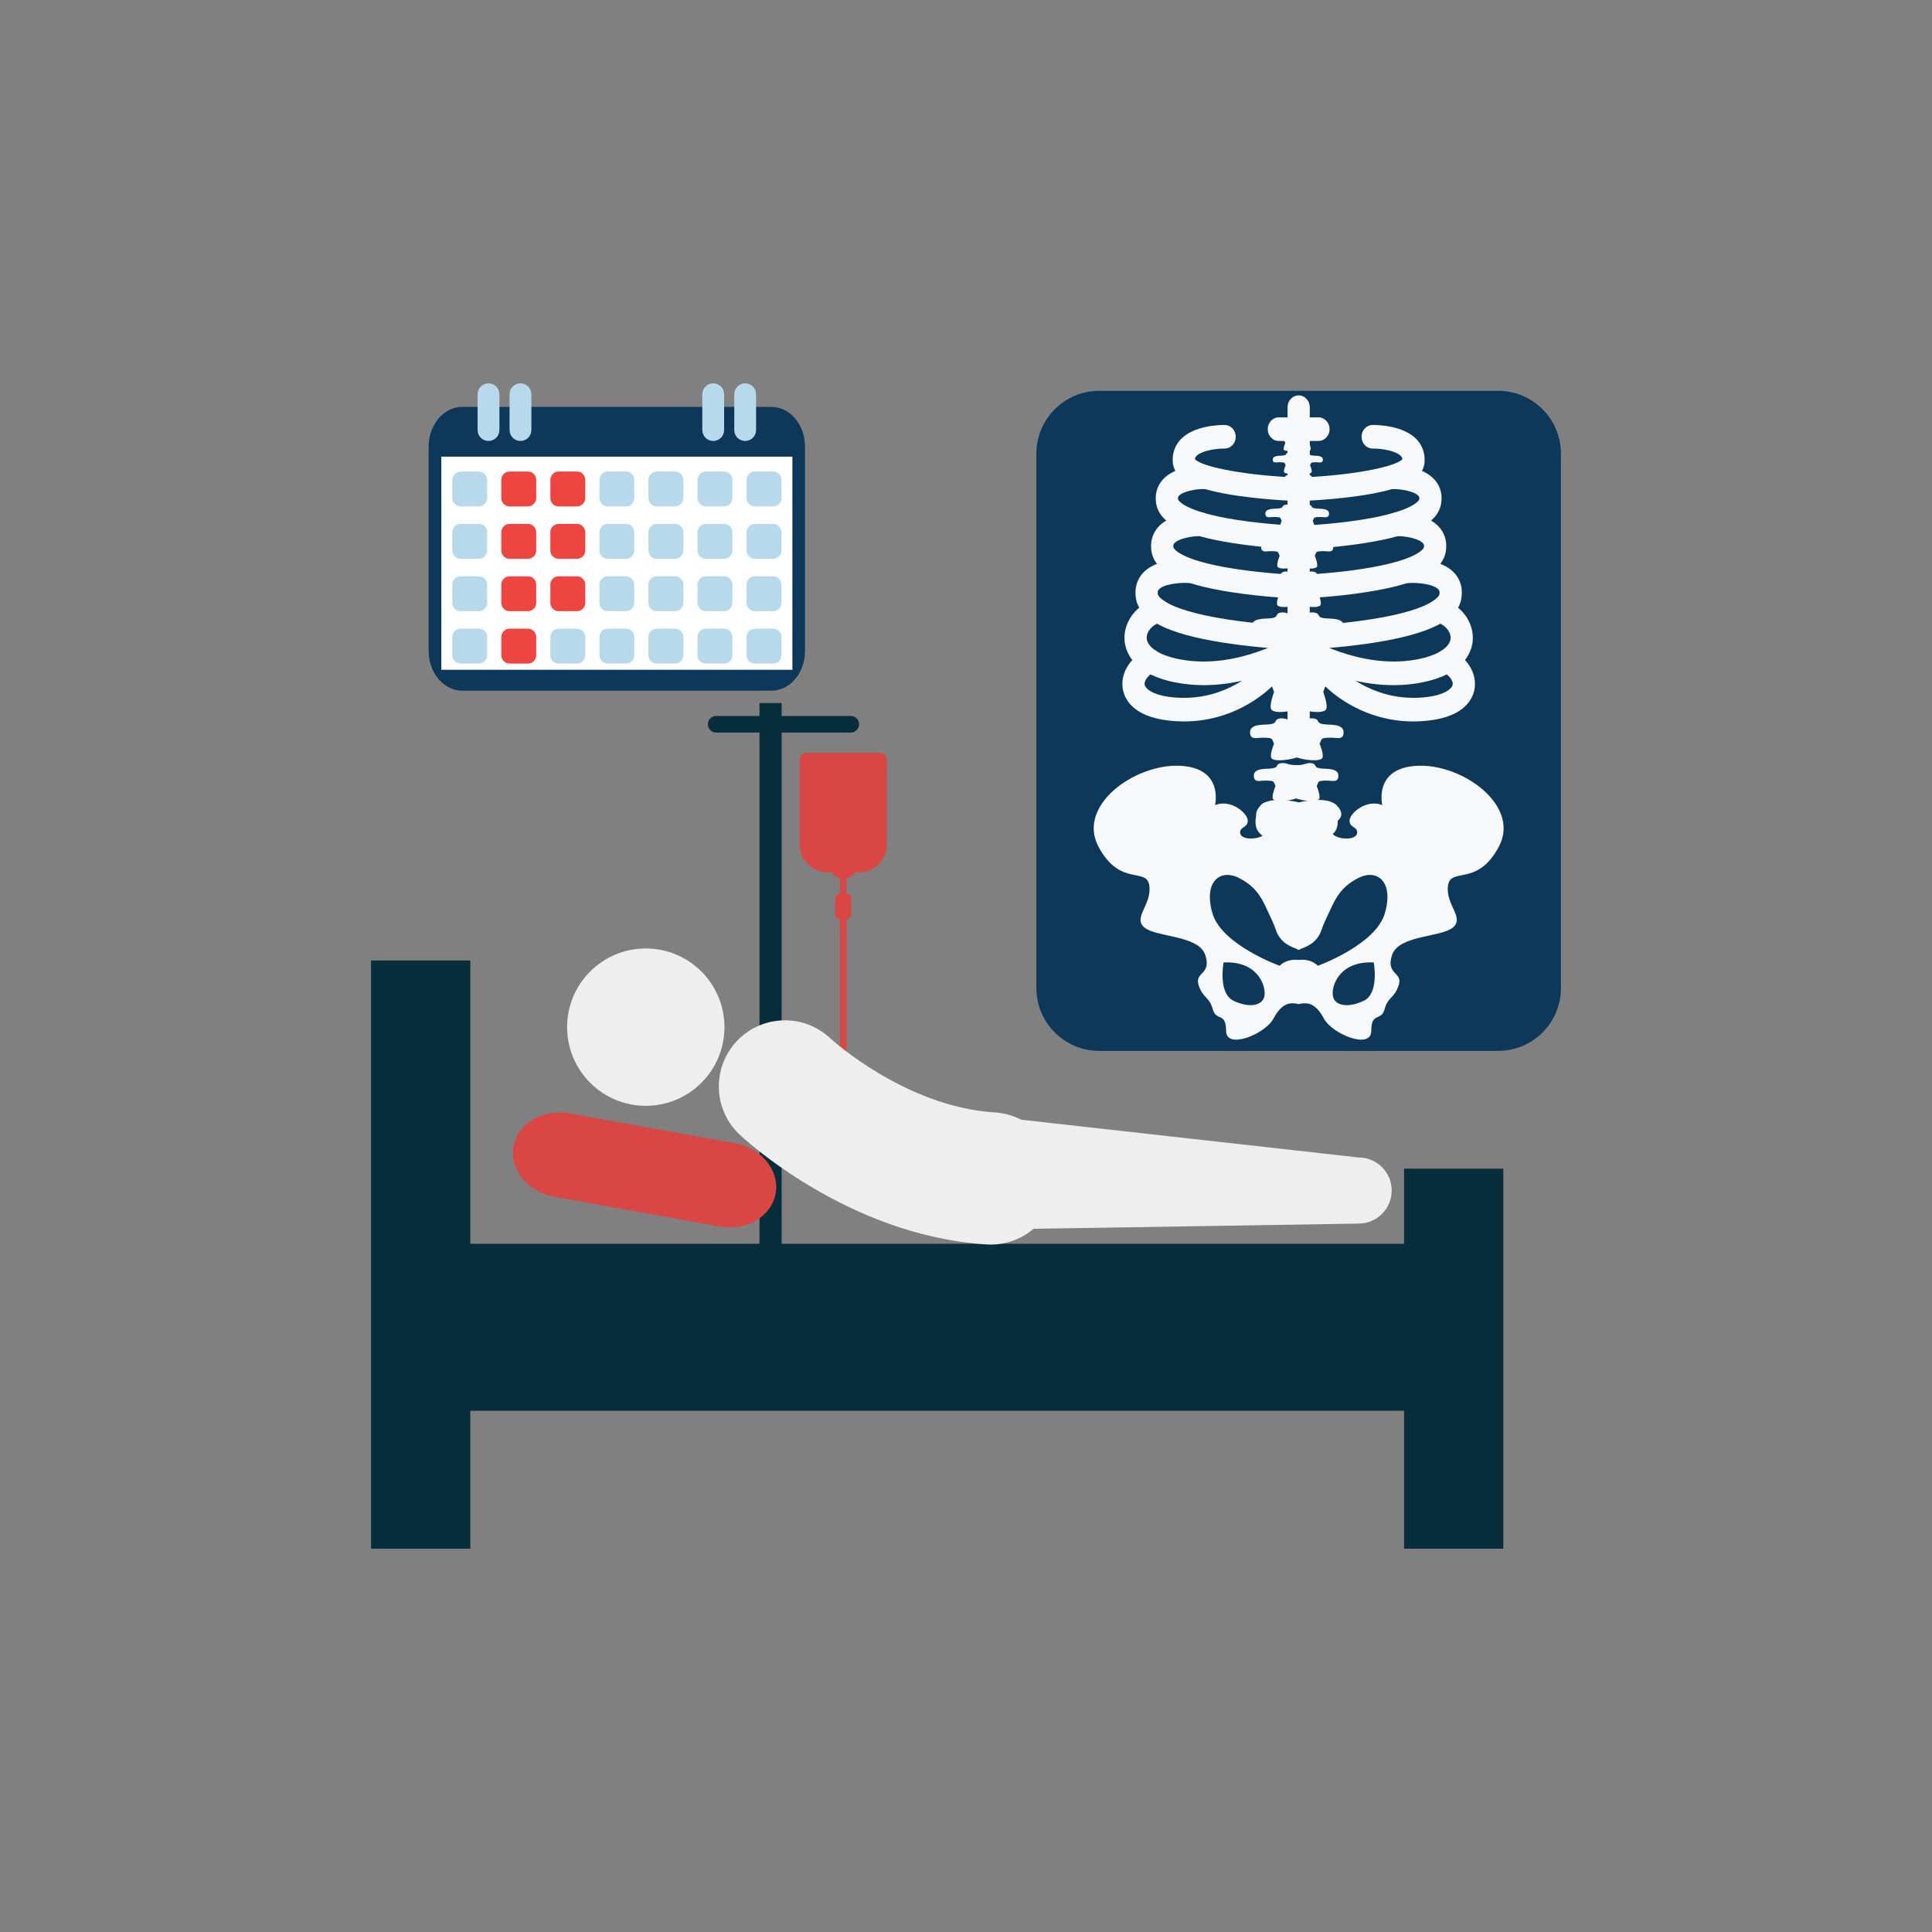<?xml version="1.0" encoding="utf-8"?>
<!-- Generator: Adobe Illustrator 16.0.0, SVG Export Plug-In . SVG Version: 6.00 Build 0)  -->
<!DOCTYPE svg PUBLIC "-//W3C//DTD SVG 1.1//EN" "http://www.w3.org/Graphics/SVG/1.1/DTD/svg11.dtd">
<svg version="1.1" id="Layer_1" xmlns="http://www.w3.org/2000/svg" xmlns:xlink="http://www.w3.org/1999/xlink" x="0px" y="0px"
	 width="350px" height="350px" viewBox="0 0 350 350" enable-background="new 0 0 350 350" xml:space="preserve">
<rect x="0" y="0" width="350" height="350" fill="#808080" stroke="none"/>
<g>
	<g>
		<path fill="#0E385A" d="M199.135,190.38c-6.288,0-11.386-5.098-11.386-11.386V82.186c0-6.288,5.098-11.386,11.386-11.386h72.258
			c6.288,0,11.386,5.098,11.386,11.386v96.809c0,6.288-5.098,11.386-11.386,11.386H199.135z"/>
		<g>
			<g>
				<g>
					<path fill="#F7F8F9" d="M238.854,79.882h-7.181c-1.112,0-2.014-0.957-2.014-2.137s0.901-2.137,2.014-2.137h7.181
						c1.112,0,2.014,0.957,2.014,2.137S239.967,79.882,238.854,79.882z"/>
					<path fill="#F7F8F9" d="M235.264,134.025c-1.111,0-2.014-0.957-2.014-2.137V73.766c0-1.181,0.902-2.138,2.014-2.138
						c1.112,0,2.014,0.957,2.014,2.138v58.123C237.277,133.068,236.376,134.025,235.264,134.025z"/>
					<path fill="#F7F8F9" d="M235.263,90.781c-1.084,0-1.979-0.915-2.011-2.073c-0.033-1.18,0.841-2.165,1.952-2.199
						c8.828-0.278,17.483-1.815,18.85-3.324c-0.016-0.212-0.09-0.369-0.242-0.538c-0.895-0.989-3.564-1.411-5.107-1.386
						c-0.011,0-0.022,0-0.033,0c-1.097,0-1.994-0.935-2.012-2.104c-0.018-1.18,0.869-2.151,1.98-2.17
						c0.566-0.006,5.623-0.015,8.077,2.699c0.97,1.073,1.44,2.434,1.359,3.934c-0.173,3.211-3.833,5.082-12.239,6.259
						c-5.212,0.729-10.3,0.896-10.514,0.902C235.303,90.781,235.283,90.781,235.263,90.781z"/>
					<path fill="#F7F8F9" d="M235.263,99.531c-1.082,0-1.977-0.913-2.011-2.069c-0.035-1.18,0.837-2.167,1.948-2.204
						c0.056-0.002,5.709-0.202,11.373-1.093c9.771-1.536,10.533-3.665,10.537-3.686c0.062-0.391-0.038-0.515-0.111-0.605
						c-0.675-0.841-3.067-1.279-4.567-1.279c-0.019,0-0.035,0-0.056,0c-1.105,0-2.007-0.947-2.016-2.121
						c-0.008-1.179,0.882-2.143,1.993-2.153c0.902-0.01,5.537,0.082,7.705,2.775c0.912,1.132,1.266,2.546,1.022,4.089
						c-0.561,3.563-4.863,5.788-13.949,7.214c-5.891,0.924-11.565,1.123-11.805,1.131C235.306,99.53,235.284,99.531,235.263,99.531z
						"/>
					<path fill="#F7F8F9" d="M235.263,108.437c-1.082,0-1.977-0.912-2.011-2.068c-0.035-1.18,0.837-2.166,1.948-2.204
						c0.059-0.002,5.915-0.209,11.784-1.132c10.336-1.625,10.97-3.857,10.973-3.879c0.063-0.406-0.029-0.563-0.131-0.689
						c-0.744-0.928-3.272-1.353-4.783-1.353c-0.021,0-0.041,0-0.06,0.001c-1.105,0-2.007-0.946-2.016-2.121
						c-0.008-1.179,0.882-2.142,1.992-2.153c0.93-0.009,5.701,0.085,7.926,2.847c0.931,1.155,1.291,2.599,1.043,4.173
						c-0.575,3.653-5.012,5.938-14.385,7.407c-6.097,0.956-11.969,1.163-12.217,1.171
						C235.306,108.437,235.284,108.437,235.263,108.437z"/>
					<path fill="#F7F8F9" d="M235.263,117.729c-1.082,0-1.977-0.913-2.011-2.069c-0.035-1.181,0.837-2.167,1.948-2.204
						c0.064-0.002,6.601-0.233,13.152-1.263c11.87-1.866,12.419-4.498,12.423-4.524c0.089-0.563-0.066-0.745-0.158-0.854
						c-0.855-1.007-3.777-1.309-5.485-1.194c-1.104,0.076-2.065-0.818-2.137-1.995s0.767-2.192,1.874-2.271
						c1.028-0.071,6.28-0.286,8.732,2.591c1.017,1.193,1.413,2.725,1.145,4.427c-0.613,3.896-5.645,6.454-15.834,8.053
						c-6.779,1.063-13.31,1.293-13.585,1.302C235.306,117.728,235.284,117.729,235.263,117.729z"/>
					<path fill="#F7F8F9" d="M252.454,124.122c-9.704,0-17.68-4.962-18.066-5.206c-0.956-0.604-1.27-1.916-0.7-2.93
						c0.569-1.015,1.805-1.347,2.758-0.744l0,0c0.098,0.062,9.903,6.128,20.156,4.235c4.51-0.833,6.155-2.556,6.191-3.89
						c0.033-1.213-1.1-2.487-2.524-2.841c-1.083-0.269-1.756-1.418-1.503-2.567s1.334-1.865,2.419-1.595
						c3.299,0.818,5.721,3.881,5.634,7.126c-0.051,1.879-1.081,6.418-9.527,7.977C255.65,123.991,254.029,124.122,252.454,124.122z"
						/>
					<path fill="#F7F8F9" d="M256.051,130.697c-9.977,0-15.92-6.311-16.178-6.59c-0.778-0.843-0.766-2.195,0.028-3.022
						c0.793-0.823,2.063-0.813,2.843,0.026c0.09,0.095,5.519,5.743,14.347,5.284c4.487-0.231,5.933-1.628,6.069-2.335
						c0.124-0.637-0.493-1.704-1.882-2.428c-0.999-0.52-1.411-1.801-0.921-2.86c0.49-1.059,1.694-1.497,2.693-0.977
						c2.955,1.538,4.583,4.403,4.053,7.13c-0.384,1.974-2.17,5.344-9.816,5.739C256.869,130.687,256.455,130.697,256.051,130.697z"
						/>
					<path fill="#F7F8F9" d="M235.265,90.781c-0.02,0-0.04,0-0.061,0c-0.214-0.007-5.302-0.173-10.514-0.902
						c-8.405-1.177-12.065-3.048-12.238-6.259c-0.081-1.5,0.389-2.86,1.358-3.933c2.454-2.716,7.508-2.706,8.077-2.7
						c1.111,0.019,1.998,0.99,1.98,2.17c-0.018,1.169-0.915,2.104-2.012,2.104c-0.011,0-0.022,0-0.033,0
						c-1.574-0.023-4.216,0.396-5.108,1.388c-0.152,0.168-0.225,0.325-0.242,0.536c1.367,1.509,10.022,3.046,18.851,3.324
						c1.111,0.034,1.985,1.02,1.953,2.199C237.244,89.866,236.35,90.781,235.265,90.781z"/>
					<path fill="#F7F8F9" d="M235.265,99.531c-0.021,0-0.043-0.001-0.064-0.002c-0.238-0.008-5.914-0.207-11.805-1.131
						c-9.086-1.426-13.388-3.65-13.949-7.214c-0.243-1.542,0.11-2.957,1.022-4.089c2.168-2.693,6.801-2.783,7.705-2.775
						c1.112,0.011,2.005,0.978,1.995,2.157c-0.011,1.18-0.928,2.117-2.032,2.117c-1.502-0.025-3.928,0.431-4.608,1.279
						c-0.073,0.091-0.173,0.216-0.111,0.605c0.004,0.021,0.767,2.149,10.537,3.686c5.664,0.891,11.317,1.091,11.374,1.093
						c1.111,0.037,1.983,1.024,1.947,2.204C237.241,98.618,236.347,99.531,235.265,99.531z"/>
					<path fill="#F7F8F9" d="M235.265,108.437c-0.021,0-0.043,0-0.064-0.001c-0.248-0.008-6.119-0.215-12.216-1.171
						c-9.374-1.47-13.81-3.754-14.386-7.407c-0.247-1.574,0.113-3.018,1.044-4.173c2.225-2.763,6.991-2.852,7.925-2.847
						c1.111,0.012,2.005,0.977,1.994,2.157c-0.011,1.174-0.91,2.117-2.013,2.117c-0.021,0-0.045,0-0.067-0.001
						c-1.507,0-4.036,0.425-4.779,1.353c-0.102,0.126-0.195,0.283-0.132,0.688c0.004,0.022,0.638,2.259,11.002,3.884
						c5.869,0.921,11.697,1.126,11.755,1.128c1.112,0.037,1.984,1.024,1.948,2.204C237.242,107.524,236.347,108.437,235.265,108.437
						z"/>
					<path fill="#F7F8F9" d="M235.265,117.729c-0.021,0-0.043-0.001-0.064-0.002c-0.275-0.009-6.806-0.238-13.584-1.302
						c-10.189-1.599-15.222-4.157-15.835-8.053c-0.268-1.702,0.128-3.233,1.145-4.427c2.452-2.876,7.705-2.662,8.731-2.591
						c1.109,0.078,1.95,1.096,1.877,2.273s-1.028,2.069-2.142,1.992c-1.702-0.112-4.626,0.188-5.481,1.194
						c-0.092,0.108-0.247,0.29-0.158,0.854c0.004,0.026,0.552,2.658,12.422,4.524c6.552,1.029,13.088,1.261,13.153,1.263
						c1.111,0.037,1.983,1.023,1.947,2.204C237.241,116.815,236.347,117.729,235.265,117.729z"/>
					<path fill="#F7F8F9" d="M218.073,124.122c-1.575,0-3.195-0.131-4.838-0.435c-8.445-1.559-9.476-6.098-9.525-7.978
						c-0.088-3.244,2.334-6.307,5.634-7.125c1.083-0.269,2.165,0.445,2.418,1.595s-0.42,2.299-1.503,2.567
						c-1.425,0.354-2.557,1.628-2.524,2.841c0.036,1.334,1.682,3.057,6.191,3.89c10.251,1.893,20.058-4.174,20.156-4.235
						c0.957-0.601,2.19-0.268,2.758,0.747c0.567,1.014,0.255,2.323-0.699,2.927C235.753,119.16,227.776,124.122,218.073,124.122z"/>
					<path fill="#F7F8F9" d="M214.477,130.697c-0.405,0-0.817-0.011-1.236-0.032c-7.646-0.396-9.433-3.766-9.816-5.739
						c-0.53-2.727,1.099-5.592,4.053-7.13c0.998-0.521,2.205-0.083,2.693,0.977c0.49,1.06,0.078,2.341-0.92,2.86
						c-1.39,0.724-2.007,1.791-1.883,2.428c0.137,0.707,1.583,2.104,6.069,2.335c8.94,0.466,14.289-5.222,14.343-5.279
						c0.777-0.843,2.053-0.857,2.847-0.031c0.794,0.827,0.808,2.18,0.028,3.022C230.396,124.387,224.452,130.697,214.477,130.697z"
						/>
				</g>
				<path fill="#F7F8F9" d="M256.892,138.724c-8.159,0.302-6.478,7.127-6.478,7.127c-2.836-1.155-5.925,1.458-5.925,2.818
					s1.519,1.058,1.367,2.267s-2.856,1.209-4.065,0.453s0.028-1.813,0.18-2.267s2.054-1.208,0.241-3.173
					c-1.589-1.721-5.878-0.836-6.917-0.591c-1.045-0.245-5.358-1.13-6.947,0.591c-1.813,1.965,0.058,2.72,0.209,3.173
					s1.389,1.511,0.18,2.267c-1.208,0.756-3.914,0.756-4.065-0.453c-0.15-1.209,1.367-0.906,1.367-2.267s-3.09-3.974-5.925-2.818
					c0,0,1.682-6.825-6.478-7.127c-8.159-0.303-18.575,7.238-14.647,14.643c3.929,7.404,8.77,3.62,9.223,7.095
					c0.453,3.476-3.02,5.739-0.904,7.552c2.115,1.813,9.823,1.358,11.031,4.984c1.209,3.627-1.964,3.021-1.208,5.439
					s1.965,2.113,2.568,4.381c0.605,2.267,2.418,0.454,2.418,3.929c0,3.476,7.102,0.604,8.613-2.267
					c1.511-2.871,3.07-2.72,3.523-2.72c0.228,0,0.521,0.038,0.797,0.075v0.075c0,0,0.092-0.017,0.225-0.04
					c0.14,0.023,0.234,0.04,0.234,0.04v-0.077c0.275-0.037,0.559-0.073,0.781-0.073c0.453,0,2.009-0.151,3.521,2.72
					c1.511,2.87,8.606,5.742,8.606,2.267c0-3.475,1.81-1.662,2.414-3.929c0.604-2.268,1.813-1.963,2.568-4.381
					c0.755-2.418-2.418-1.813-1.21-5.439c1.21-3.626,8.916-3.171,11.032-4.984c2.115-1.813-1.358-4.076-0.904-7.552
					c0.453-3.475,5.293,0.31,9.222-7.095C275.467,145.962,265.051,138.421,256.892,138.724z M229.067,180.399
					c-0.302,1.813-2.72,2.267-5.591,0.907c-2.87-1.36-1.813-6.951-1.813-6.951C227.858,174.054,229.369,178.587,229.067,180.399z
					 M247.051,181.307c-2.871,1.359-5.289,0.906-5.591-0.907c-0.302-1.813,1.209-6.346,7.404-6.044
					C248.864,174.355,249.922,179.946,247.051,181.307z M250.886,165.44c-1.662,5.742-12.149,9.521-12.149,9.521
					c-1.216-1.216-2.85-1.138-3.442-1.06c-0.601-0.078-2.255-0.156-3.471,1.06c0,0-10.52-3.778-12.182-9.521
					c-1.662-5.741,1.418-8.159,4.893-6.346c3.476,1.813,4.231,4.08,5.591,6.951c1.36,2.87,0.88,2.719,1.937,4.079
					c0.771,0.99,2.254,1.578,2.988,1.825v0.139c0,0,0.084-0.021,0.229-0.065c0.146,0.044,0.23,0.065,0.23,0.065v-0.14
					c0.734-0.249,2.204-0.836,2.972-1.824c1.059-1.36,0.573-1.209,1.934-4.079c1.359-2.871,2.109-5.138,5.585-6.951
					C249.474,157.281,252.548,159.699,250.886,165.44z"/>
				<g>
					<path fill="#F7F8F9" d="M241.058,145.576c-1.075-0.741-2.793,0.571-2.941,0.683l-0.022,0.08c0,0-1.217,0.427-1.939-0.296
						c-0.723-0.724-1.249-0.659-1.249-0.659s-0.538-0.064-1.261,0.659c-0.723,0.723-1.945,0.296-1.945,0.296l-0.028-0.08
						c-0.147-0.111-1.866-1.424-2.941-0.683c-1.074,0.741-1.906,3.837-0.664,5.227c1.24,1.39,4.67,3.058,4.967,3.688
						c0.296,0.631-0.13,0.557-0.241,1.594c-0.11,1.038,0.687,1.483,1.168,2.076c0.482,0.593,0.223,1.705,0.464,2.057
						c0.202,0.296,0.37,0.797,0.453,1.006c0.002,0.062,0.005,0.094,0.009,0.087c0.004-0.005,0.01-0.021,0.015-0.03
						c0.005,0.01,0.011,0.025,0.015,0.03c0.003,0.007,0.007-0.026,0.009-0.09c0.08-0.211,0.24-0.708,0.442-1.003
						c0.24-0.352-0.019-1.464,0.463-2.057s1.278-1.038,1.168-2.076c-0.111-1.037-0.537-0.963-0.24-1.594
						c0.296-0.63,3.726-2.298,4.966-3.688C242.964,149.413,242.133,146.317,241.058,145.576z M230.977,149.341
						c0-0.513,0.626-0.926,1.398-0.926s1.399,0.413,1.399,0.926c0,0.512-0.627,0.926-1.399,0.926S230.977,149.853,230.977,149.341z
						 M233.533,151.972c-0.378,0-0.686-0.245-0.686-0.547s0.308-0.546,0.686-0.546c0.379,0,0.686,0.244,0.686,0.546
						S233.912,151.972,233.533,151.972z M236.757,152.009c-0.398,0-0.723-0.253-0.723-0.565c0-0.312,0.324-0.564,0.723-0.564
						c0.399,0,0.723,0.253,0.723,0.564C237.479,151.756,237.156,152.009,236.757,152.009z M237.499,150.267
						c-0.717,0-1.298-0.369-1.298-0.824s0.581-0.824,1.298-0.824c0.716,0,1.296,0.369,1.296,0.824S238.215,150.267,237.499,150.267z
						"/>
					<path fill="#F7F8F9" d="M231.993,79.706c0.741,0.037,0.631,0.056,0.854,0.537c0,0-0.426,0.945-0.259,1.241
						c0.167,0.297,1.112,0.222,1.594,0.148c0.481-0.074,0.815-0.186,0.815-0.186l0.002-0.145L235,81.447
						c0,0,0.334,0.111,0.815,0.186c0.482,0.073,1.427,0.148,1.594-0.148c0.167-0.296-0.26-1.241-0.26-1.241
						c0.223-0.481,0.111-0.5,0.853-0.537s1.39,0.277,1.408-0.464s-1.167-0.667-1.631-0.704c-0.463-0.037-0.685-0.073-0.777-0.296
						s-0.584-0.334-1.121-0.167c-0.411,0.128-0.64,0.125-0.976,0.116c0,0.009-0.471,0.012-0.883-0.116
						c-0.537-0.167-0.948-0.056-1.041,0.167s-0.308,0.259-0.771,0.296c-0.464,0.037-1.646-0.037-1.627,0.704
						C230.602,79.983,231.252,79.669,231.993,79.706z"/>
					<path fill="#F7F8F9" d="M234.905,78.187c0,0-0.021,0.001,0,0.003C234.926,78.188,234.905,78.187,234.905,78.187z"/>
					<path fill="#F7F8F9" d="M232.028,83.741c0.762,0.038,0.65,0.058,0.879,0.552c0,0-0.437,0.972-0.266,1.275
						c0.172,0.305,1.143,0.229,1.638,0.153c0.495-0.076,0.838-0.191,0.838-0.191l0.002-0.148l0.002,0.148
						c0,0,0.342,0.115,0.837,0.191c0.495,0.075,1.466,0.151,1.638-0.153c0.171-0.304-0.267-1.275-0.267-1.275
						c0.229-0.494,0.114-0.514,0.875-0.552c0.762-0.037,1.428,0.286,1.447-0.476c0.019-0.762-1.199-0.686-1.676-0.724
						c-0.476-0.038-0.703-0.076-0.799-0.304c-0.095-0.229-0.658-0.343-1.211-0.172c-0.422,0.131-0.725,0.129-1.061,0.12
						c0,0.009-0.425,0.011-0.848-0.12c-0.552-0.171-0.945-0.057-1.04,0.172c-0.095,0.228-0.302,0.266-0.777,0.304
						c-0.477,0.038-1.684-0.038-1.664,0.724C230.595,84.027,231.267,83.704,232.028,83.741z"/>
					<path fill="#F7F8F9" d="M234.905,82.184c0.021-0.002,0-0.003,0-0.003S234.884,82.182,234.905,82.184z"/>
					<path fill="#F7F8F9" d="M235.241,86.271c0.025-0.002,0-0.004,0-0.004S235.217,86.27,235.241,86.271z"/>
					<path fill="#F7F8F9" d="M231.608,88.094c0.891,0.044,0.756,0.066,1.023,0.646c0,0-0.513,1.135-0.313,1.491
						s1.336,0.268,1.914,0.179c0.579-0.089,0.98-0.223,0.98-0.223l0.001-0.174l0.002,0.174c0,0,0.4,0.134,0.979,0.223
						s1.715,0.178,1.915-0.179s-0.312-1.491-0.312-1.491c0.267-0.579,0.134-0.602,1.023-0.646c0.891-0.045,1.671,0.333,1.692-0.558
						c0.022-0.89-1.402-0.801-1.959-0.845c-0.557-0.045-0.823-0.09-0.935-0.356c-0.112-0.268-0.632-0.4-1.277-0.2
						c-0.494,0.152-0.767,0.149-1.104,0.14c0,0.01-0.635,0.013-1.129-0.14c-0.646-0.2-1.175-0.067-1.286,0.2
						c-0.111,0.267-0.387,0.312-0.943,0.356c-0.557,0.044-1.986-0.045-1.964,0.845C229.941,88.427,230.719,88.049,231.608,88.094z"
						/>
					<path fill="#F7F8F9" d="M231.079,93.659c0.969,0.048,0.824,0.073,1.114,0.702c0,0-0.556,1.235-0.338,1.622
						c0.218,0.388,1.453,0.291,2.082,0.194c0.63-0.098,1.065-0.242,1.065-0.242l0.002-0.189l0.002,0.189
						c0,0,0.437,0.145,1.065,0.242c0.63,0.097,1.864,0.193,2.082-0.194c0.218-0.387-0.339-1.622-0.339-1.622
						c0.291-0.629,0.146-0.654,1.114-0.702c0.968-0.049,1.815,0.363,1.84-0.605c0.023-0.969-1.526-0.871-2.131-0.92
						c-0.605-0.049-0.896-0.097-1.017-0.387c-0.121-0.291-0.751-0.436-1.453-0.218c-0.537,0.167-0.928,0.163-1.264,0.152
						c0,0.011-0.627,0.015-1.164-0.152c-0.702-0.218-1.245-0.073-1.366,0.218c-0.122,0.29-0.405,0.338-1.01,0.387
						c-0.605,0.049-2.151-0.049-2.128,0.92C229.262,94.022,230.111,93.61,231.079,93.659z"/>
					<path fill="#F7F8F9" d="M234.905,91.678c0.027-0.002,0-0.003,0-0.003S234.878,91.676,234.905,91.678z"/>
					<path fill="#F7F8F9" d="M230.56,99.844c1.097,0.059,0.933,0.089,1.262,0.851c0,0-0.63,1.494-0.383,1.964
						c0.247,0.469,1.645,0.351,2.357,0.234c0.713-0.118,1.207-0.294,1.207-0.294l0.002-0.229l0.003,0.229
						c0,0,0.493,0.176,1.206,0.294c0.713,0.116,2.111,0.234,2.358-0.234c0.246-0.47-0.384-1.964-0.384-1.964
						c0.328-0.762,0.164-0.792,1.261-0.851s2.057,0.44,2.084-0.732s-1.728-1.055-2.413-1.113c-0.686-0.06-1.014-0.118-1.151-0.47
						c-0.137-0.352-0.844-0.527-1.639-0.264c-0.609,0.202-1.089,0.198-1.425,0.185c0,0.014-0.716,0.018-1.324-0.185
						c-0.795-0.264-1.414-0.088-1.552,0.264c-0.137,0.352-0.46,0.41-1.145,0.47c-0.687,0.059-2.438-0.06-2.41,1.113
						S229.463,99.785,230.56,99.844z"/>
					<path fill="#F7F8F9" d="M234.905,97.446c0.03-0.003,0-0.005,0-0.005S234.874,97.443,234.905,97.446z"/>
					<path fill="#F7F8F9" d="M230.429,106.505c1.204,0.064,1.023,0.098,1.385,0.934c0,0-0.692,1.641-0.421,2.155
						c0.271,0.516,1.806,0.387,2.589,0.259c0.782-0.13,1.324-0.323,1.324-0.323l0.002-0.251l0.003,0.251
						c0,0,0.542,0.193,1.324,0.323c0.783,0.128,2.318,0.257,2.589-0.259c0.271-0.515-0.421-2.155-0.421-2.155
						c0.361-0.836,0.181-0.869,1.385-0.934s2.258,0.482,2.287-0.805c0.03-1.287-1.896-1.158-2.648-1.223
						c-0.753-0.064-1.114-0.128-1.265-0.515c-0.15-0.386-0.904-0.579-1.777-0.289c-0.669,0.222-1.206,0.216-1.543,0.203
						c0,0.013-0.808,0.019-1.476-0.203c-0.873-0.29-1.563-0.097-1.713,0.289c-0.151,0.387-0.511,0.45-1.264,0.515
						s-2.678-0.064-2.648,1.223C228.171,106.987,229.225,106.44,230.429,106.505z"/>
					<path fill="#F7F8F9" d="M235.241,103.872c0.034-0.003,0-0.006,0-0.006S235.208,103.869,235.241,103.872z"/>
					<path fill="#F7F8F9" d="M229.445,114.387c1.397,0.075,1.189,0.113,1.608,1.083c0,0-0.802,1.904-0.487,2.502
						c0.313,0.597,2.096,0.447,3.004,0.299c0.908-0.149,1.537-0.374,1.537-0.374l0.003-0.292l0.003,0.292
						c0,0,0.629,0.225,1.537,0.374c0.908,0.148,2.689,0.298,3.004-0.299c0.313-0.598-0.489-2.502-0.489-2.502
						c0.419-0.97,0.21-1.008,1.606-1.083c1.397-0.074,2.62,0.561,2.654-0.934c0.035-1.492-2.2-1.343-3.073-1.418
						c-0.874-0.074-1.292-0.149-1.467-0.597s-1.114-0.672-2.127-0.336c-0.775,0.257-1.181,0.251-1.854,0.235
						c0,0.016-0.873,0.021-1.648-0.235c-1.013-0.336-1.781-0.111-1.956,0.336s-0.576,0.522-1.449,0.597
						c-0.873,0.075-3.1-0.074-3.065,1.418C226.821,114.947,228.048,114.313,229.445,114.387z"/>
					<path fill="#F7F8F9" d="M234.905,111.333c0.039-0.004,0-0.007,0-0.007S234.866,111.329,234.905,111.333z"/>
					<path fill="#F7F8F9" d="M241.023,121.101c-0.96-0.093-1.42-0.185-1.612-0.738c-0.191-0.555-1.121-0.832-2.234-0.416
						c-0.853,0.318-1.599,0.311-1.936,0.291c0,0.02-1.062,0.027-1.914-0.291c-1.113-0.416-2.009-0.139-2.201,0.416
						c-0.192,0.554-0.659,0.646-1.619,0.738c-0.959,0.094-3.42-0.093-3.381,1.757c0.038,1.85,1.381,1.063,2.916,1.156
						c1.535,0.092,1.304,0.139,1.765,1.341c0,0-0.884,2.356-0.537,3.097c0.345,0.74,2.302,0.554,3.301,0.37
						c0.998-0.186,1.688-0.463,1.688-0.463l0.003-0.361l0.004,0.361c0,0,0.69,0.277,1.688,0.463c0.999,0.184,2.956,0.37,3.302-0.37
						s-0.538-3.097-0.538-3.097c0.461-1.202,0.23-1.249,1.767-1.341c1.536-0.093,2.879,0.693,2.917-1.156
						C244.44,121.008,241.983,121.194,241.023,121.101z"/>
					<path fill="#F7F8F9" d="M235.241,120.23c0.044-0.004,0-0.007,0-0.007S235.198,120.227,235.241,120.23z"/>
					<path fill="#F7F8F9" d="M234.905,130.522c0,0-0.04,0.003,0,0.006C234.945,130.525,234.905,130.522,234.905,130.522z"/>
					<path fill="#F7F8F9" d="M240.272,131.245c-0.89-0.077-1.316-0.152-1.495-0.608c-0.178-0.457-1.043-0.685-2.075-0.343
						c-0.789,0.263-1.461,0.256-1.797,0.239c0,0.017-0.981,0.023-1.771-0.239c-1.031-0.342-1.86-0.114-2.038,0.343
						c-0.179,0.456-0.61,0.531-1.5,0.608c-0.89,0.076-3.17-0.077-3.135,1.444c0.036,1.523,1.28,0.876,2.704,0.952
						c1.423,0.075,1.209,0.114,1.636,1.104c0,0-0.818,1.939-0.498,2.549c0.319,0.608,2.135,0.455,3.06,0.304
						c0.926-0.151,1.565-0.38,1.565-0.38l0.004-0.299l0.003,0.299c0,0,0.641,0.229,1.565,0.38c0.926,0.151,2.74,0.305,3.061-0.304
						c0.321-0.609-0.498-2.549-0.498-2.549c0.428-0.989,0.214-1.028,1.637-1.104c1.424-0.076,2.67,0.571,2.705-0.952
						C243.439,131.168,241.162,131.321,240.272,131.245z"/>
					<path fill="#F7F8F9" d="M234.905,138.59c0,0-0.037,0.002,0,0.006C234.941,138.592,234.905,138.59,234.905,138.59z"/>
					<path fill="#F7F8F9" d="M239.632,139.243c-0.805-0.069-1.191-0.138-1.353-0.551c-0.161-0.412-0.879-0.619-1.813-0.31
						c-0.715,0.237-1.225,0.232-1.561,0.218c0,0.015-0.953,0.02-1.668-0.218c-0.934-0.31-1.716-0.103-1.877,0.31
						c-0.161,0.413-0.568,0.481-1.373,0.551c-0.806,0.069-2.877-0.069-2.845,1.308c0.032,1.378,1.154,0.792,2.442,0.86
						c1.288,0.069,1.092,0.104,1.479,1c0,0-0.742,1.754-0.452,2.305c0.289,0.552,1.932,0.413,2.769,0.276
						c0.837-0.138,1.416-0.345,1.416-0.345l0.003-0.27l0.003,0.27c0,0,0.579,0.207,1.417,0.345c0.837,0.137,2.479,0.275,2.769-0.276
						c0.291-0.551-0.45-2.305-0.45-2.305c0.387-0.896,0.193-0.931,1.481-1c1.288-0.068,2.415,0.518,2.447-0.86
						C242.498,139.174,240.437,139.313,239.632,139.243z"/>
				</g>
			</g>
		</g>
	</g>
	<g>
		<rect x="67.222" y="174" fill="#082E3C" width="17.978" height="106.555"/>
		<rect x="254.357" y="211.712" fill="#082E3C" width="17.979" height="68.843"/>
		<rect x="82.13" y="225.322" fill="#082E3C" width="179.783" height="30.256"/>
		<circle fill="#EEEEEE" cx="116.99" cy="186.076" r="14.252"/>
		<g>
			<line fill="#F7F7F8" x1="183.423" y1="215.677" x2="246.128" y2="215.677"/>
			<path fill="#EEEEEE" d="M246.128,221.666l-64.021,1.023c-3.308,0-4.673-3.705-4.673-7.013s-4.975-13.154,4.673-13.154
				l64.021,7.164c3.308,0,5.99,2.683,5.99,5.99S249.436,221.666,246.128,221.666z"/>
		</g>
		<path fill="#DA4643" d="M159.466,136.392h-13.407c-0.653,0-1.184,0.529-1.184,1.183v0.353v5.029v3.352v6.699
			c0,2.766,2.263,5.029,5.03,5.029h0.892c0.017,0.484,0.589,0.888,1.373,1.028v0.207v2.656h-0.027c-0.458,0-0.838,0.379-0.838,0.838
			v2.908c0,0.46,0.38,0.838,0.838,0.838h0.027v27.406h1.185v-27.406h0.026c0.463,0,0.84-0.378,0.84-0.838v-2.908
			c0-0.459-0.377-0.838-0.84-0.838h-0.026v-2.656v-0.207c0.783-0.139,1.357-0.544,1.375-1.028h0.888c2.768,0,5.03-2.264,5.03-5.029
			v-6.699v-3.352v-5.029v-0.353C160.647,136.921,160.118,136.392,159.466,136.392z"/>
		<path fill="#082E3C" d="M155.631,131.208c0,0.831-0.672,1.503-1.503,1.503H129.74c-0.83,0-1.503-0.672-1.503-1.503l0,0
			c0-0.83,0.673-1.504,1.503-1.504h24.388C154.959,129.704,155.631,130.378,155.631,131.208L155.631,131.208z"/>
		<rect x="137.592" y="127.365" fill="#082E3C" width="4.009" height="112.917"/>
		<path fill="#DA4643" d="M140.511,216.216c-0.752,4.173-5.283,6.849-10.128,5.978l-29.94-5.385
			c-4.841-0.873-8.157-4.958-7.408-9.135l0,0c0.752-4.167,5.284-6.842,10.125-5.972l29.939,5.384
			C137.945,207.959,141.259,212.044,140.511,216.216L140.511,216.216z"/>
		<path fill="#EEEEEE" d="M179.486,225.463c-0.251,0-0.505-0.009-0.761-0.024c-25.09-1.566-43.963-19.165-44.756-19.913
			c-4.805-4.549-5.016-12.129-0.471-16.937c4.54-4.792,12.094-5.013,16.902-0.503c0.257,0.239,13.62,12.43,29.822,13.441
			c6.601,0.412,11.62,6.101,11.207,12.705C191.033,220.579,185.759,225.463,179.486,225.463z"/>
	</g>
	<g>
		<g>
			<path fill="#0E385A" d="M139.743,73.716H83.747c-3.362,0-6.088,3.209-6.088,7.17v37.067c0,3.959,2.726,7.169,6.088,7.169h55.996
				c3.361,0,6.088-3.21,6.088-7.169V80.886C145.831,76.925,143.104,73.716,139.743,73.716z M143.538,121.325H79.953V82.73h63.585
				V121.325z"/>
			<rect x="79.953" y="82.73" fill="#FFFFFF" width="63.585" height="38.595"/>
		</g>
		<g>
			<g>
				<g>
					<g>
						<path fill="#B8D9EB" d="M90.474,77.908c0,1.092-0.885,1.977-1.978,1.977l0,0c-1.091,0-1.977-0.885-1.977-1.977v-6.485
							c0-1.092,0.886-1.978,1.977-1.978l0,0c1.093,0,1.978,0.886,1.978,1.978V77.908z"/>
						<path fill="#B8D9EB" d="M96.264,77.908c0,1.092-0.885,1.977-1.977,1.977l0,0c-1.092,0-1.978-0.885-1.978-1.977v-6.485
							c0-1.092,0.886-1.978,1.978-1.978l0,0c1.092,0,1.977,0.886,1.977,1.978V77.908z"/>
					</g>
					<g>
						<path fill="#B8D9EB" d="M131.181,77.908c0,1.092-0.885,1.977-1.977,1.977l0,0c-1.092,0-1.978-0.885-1.978-1.977v-6.485
							c0-1.092,0.886-1.978,1.978-1.978l0,0c1.092,0,1.977,0.886,1.977,1.978V77.908z"/>
						<path fill="#B8D9EB" d="M136.972,77.908c0,1.092-0.886,1.977-1.979,1.977l0,0c-1.092,0-1.977-0.885-1.977-1.977v-6.485
							c0-1.092,0.885-1.978,1.977-1.978l0,0c1.093,0,1.979,0.886,1.979,1.978V77.908z"/>
					</g>
				</g>
			</g>
			<g>
				<g>
					<path fill="#B8D9EB" d="M88.258,90.234c0,0.835-0.678,1.513-1.513,1.513h-3.301c-0.836,0-1.514-0.678-1.514-1.513v-3.302
						c0-0.835,0.678-1.513,1.514-1.513h3.301c0.835,0,1.513,0.678,1.513,1.513V90.234z"/>
					<g>
						<path fill="#EE4540" d="M97.143,90.234c0,0.835-0.677,1.513-1.513,1.513h-3.302c-0.835,0-1.512-0.678-1.512-1.513v-3.302
							c0-0.835,0.677-1.513,1.512-1.513h3.302c0.836,0,1.513,0.678,1.513,1.513V90.234z"/>
					</g>
					<g>
						<path fill="#EE4540" d="M106.028,90.234c0,0.835-0.677,1.513-1.514,1.513h-3.301c-0.835,0-1.513-0.678-1.513-1.513v-3.302
							c0-0.835,0.678-1.513,1.513-1.513h3.301c0.837,0,1.514,0.678,1.514,1.513V90.234z"/>
					</g>
					<path fill="#B8D9EB" d="M114.913,90.234c0,0.835-0.677,1.513-1.513,1.513H110.1c-0.836,0-1.513-0.678-1.513-1.513v-3.302
						c0-0.835,0.677-1.513,1.513-1.513h3.301c0.836,0,1.513,0.678,1.513,1.513V90.234z"/>
					<path fill="#B8D9EB" d="M123.798,90.234c0,0.835-0.677,1.513-1.513,1.513h-3.301c-0.836,0-1.513-0.678-1.513-1.513v-3.302
						c0-0.835,0.677-1.513,1.513-1.513h3.301c0.836,0,1.513,0.678,1.513,1.513V90.234z"/>
					<path fill="#B8D9EB" d="M132.684,90.234c0,0.835-0.677,1.513-1.513,1.513h-3.301c-0.836,0-1.513-0.678-1.513-1.513v-3.302
						c0-0.835,0.677-1.513,1.513-1.513h3.301c0.836,0,1.513,0.678,1.513,1.513V90.234z"/>
					<path fill="#B8D9EB" d="M141.568,90.234c0,0.835-0.677,1.513-1.513,1.513h-3.302c-0.835,0-1.512-0.678-1.512-1.513v-3.302
						c0-0.835,0.677-1.513,1.512-1.513h3.302c0.836,0,1.513,0.678,1.513,1.513V90.234z"/>
				</g>
			</g>
			<g>
				<path fill="#B8D9EB" d="M88.258,99.724c0,0.836-0.678,1.513-1.513,1.513h-3.301c-0.836,0-1.514-0.677-1.514-1.513v-3.301
					c0-0.836,0.678-1.513,1.514-1.513h3.301c0.835,0,1.513,0.677,1.513,1.513V99.724z"/>
				<path fill="#EE4540" d="M97.143,99.724c0,0.836-0.677,1.513-1.513,1.513h-3.302c-0.835,0-1.512-0.677-1.512-1.513v-3.301
					c0-0.836,0.677-1.513,1.512-1.513h3.302c0.836,0,1.513,0.677,1.513,1.513V99.724z"/>
				<path fill="#EE4540" d="M106.028,99.724c0,0.836-0.677,1.513-1.514,1.513h-3.301c-0.835,0-1.513-0.677-1.513-1.513v-3.301
					c0-0.836,0.678-1.513,1.513-1.513h3.301c0.837,0,1.514,0.677,1.514,1.513V99.724z"/>
				<path fill="#B8D9EB" d="M114.913,99.724c0,0.836-0.677,1.513-1.513,1.513H110.1c-0.836,0-1.513-0.677-1.513-1.513v-3.301
					c0-0.836,0.677-1.513,1.513-1.513h3.301c0.836,0,1.513,0.677,1.513,1.513V99.724z"/>
				<path fill="#B8D9EB" d="M123.798,99.724c0,0.836-0.677,1.513-1.513,1.513h-3.301c-0.836,0-1.513-0.677-1.513-1.513v-3.301
					c0-0.836,0.677-1.513,1.513-1.513h3.301c0.836,0,1.513,0.677,1.513,1.513V99.724z"/>
				<path fill="#B8D9EB" d="M132.684,99.724c0,0.836-0.677,1.513-1.513,1.513h-3.301c-0.836,0-1.513-0.677-1.513-1.513v-3.301
					c0-0.836,0.677-1.513,1.513-1.513h3.301c0.836,0,1.513,0.677,1.513,1.513V99.724z"/>
				<path fill="#B8D9EB" d="M141.568,99.724c0,0.836-0.677,1.513-1.513,1.513h-3.302c-0.835,0-1.512-0.677-1.512-1.513v-3.301
					c0-0.836,0.677-1.513,1.512-1.513h3.302c0.836,0,1.513,0.677,1.513,1.513V99.724z"/>
			</g>
			<g>
				<g>
					<path fill="#B8D9EB" d="M88.258,109.212c0,0.836-0.678,1.514-1.513,1.514h-3.301c-0.836,0-1.514-0.678-1.514-1.514v-3.301
						c0-0.835,0.678-1.512,1.514-1.512h3.301c0.835,0,1.513,0.677,1.513,1.512V109.212z"/>
					<g>
						<path fill="#EE4540" d="M97.143,109.212c0,0.836-0.677,1.514-1.513,1.514h-3.302c-0.835,0-1.512-0.678-1.512-1.514v-3.301
							c0-0.835,0.677-1.512,1.512-1.512h3.302c0.836,0,1.513,0.677,1.513,1.512V109.212z"/>
					</g>
					<g>
						<path fill="#EE4540" d="M106.028,109.212c0,0.836-0.677,1.514-1.514,1.514h-3.301c-0.835,0-1.513-0.678-1.513-1.514v-3.301
							c0-0.835,0.678-1.512,1.513-1.512h3.301c0.837,0,1.514,0.677,1.514,1.512V109.212z"/>
					</g>
					<path fill="#B8D9EB" d="M114.913,109.212c0,0.836-0.677,1.514-1.513,1.514H110.1c-0.836,0-1.513-0.678-1.513-1.514v-3.301
						c0-0.835,0.677-1.512,1.513-1.512h3.301c0.836,0,1.513,0.677,1.513,1.512V109.212z"/>
					<path fill="#B8D9EB" d="M123.798,109.212c0,0.836-0.677,1.514-1.513,1.514h-3.301c-0.836,0-1.513-0.678-1.513-1.514v-3.301
						c0-0.835,0.677-1.512,1.513-1.512h3.301c0.836,0,1.513,0.677,1.513,1.512V109.212z"/>
					<path fill="#B8D9EB" d="M132.684,109.212c0,0.836-0.677,1.514-1.513,1.514h-3.301c-0.836,0-1.513-0.678-1.513-1.514v-3.301
						c0-0.835,0.677-1.512,1.513-1.512h3.301c0.836,0,1.513,0.677,1.513,1.512V109.212z"/>
					<path fill="#B8D9EB" d="M141.568,109.212c0,0.836-0.677,1.514-1.513,1.514h-3.302c-0.835,0-1.512-0.678-1.512-1.514v-3.301
						c0-0.835,0.677-1.512,1.512-1.512h3.302c0.836,0,1.513,0.677,1.513,1.512V109.212z"/>
				</g>
			</g>
			<g>
				<g>
					<path fill="#B8D9EB" d="M88.258,118.702c0,0.836-0.678,1.513-1.513,1.513h-3.301c-0.836,0-1.514-0.677-1.514-1.513v-3.301
						c0-0.836,0.678-1.513,1.514-1.513h3.301c0.835,0,1.513,0.677,1.513,1.513V118.702z"/>
					<g>
						<path fill="#EE4540" d="M97.143,118.702c0,0.836-0.677,1.513-1.513,1.513h-3.302c-0.835,0-1.512-0.677-1.512-1.513v-3.301
							c0-0.836,0.677-1.513,1.512-1.513h3.302c0.836,0,1.513,0.677,1.513,1.513V118.702z"/>
					</g>
					<path fill="#B8D9EB" d="M106.028,118.702c0,0.836-0.677,1.513-1.514,1.513h-3.301c-0.835,0-1.513-0.677-1.513-1.513v-3.301
						c0-0.836,0.678-1.513,1.513-1.513h3.301c0.837,0,1.514,0.677,1.514,1.513V118.702z"/>
					<path fill="#B8D9EB" d="M114.913,118.702c0,0.836-0.677,1.513-1.513,1.513H110.1c-0.836,0-1.513-0.677-1.513-1.513v-3.301
						c0-0.836,0.677-1.513,1.513-1.513h3.301c0.836,0,1.513,0.677,1.513,1.513V118.702z"/>
					<path fill="#B8D9EB" d="M123.798,118.702c0,0.836-0.677,1.513-1.513,1.513h-3.301c-0.836,0-1.513-0.677-1.513-1.513v-3.301
						c0-0.836,0.677-1.513,1.513-1.513h3.301c0.836,0,1.513,0.677,1.513,1.513V118.702z"/>
					<path fill="#B8D9EB" d="M132.684,118.702c0,0.836-0.677,1.513-1.513,1.513h-3.301c-0.836,0-1.513-0.677-1.513-1.513v-3.301
						c0-0.836,0.677-1.513,1.513-1.513h3.301c0.836,0,1.513,0.677,1.513,1.513V118.702z"/>
					<path fill="#B8D9EB" d="M141.568,118.702c0,0.836-0.677,1.513-1.513,1.513h-3.302c-0.835,0-1.512-0.677-1.512-1.513v-3.301
						c0-0.836,0.677-1.513,1.512-1.513h3.302c0.836,0,1.513,0.677,1.513,1.513V118.702z"/>
				</g>
			</g>
		</g>
	</g>
</g>
</svg>
